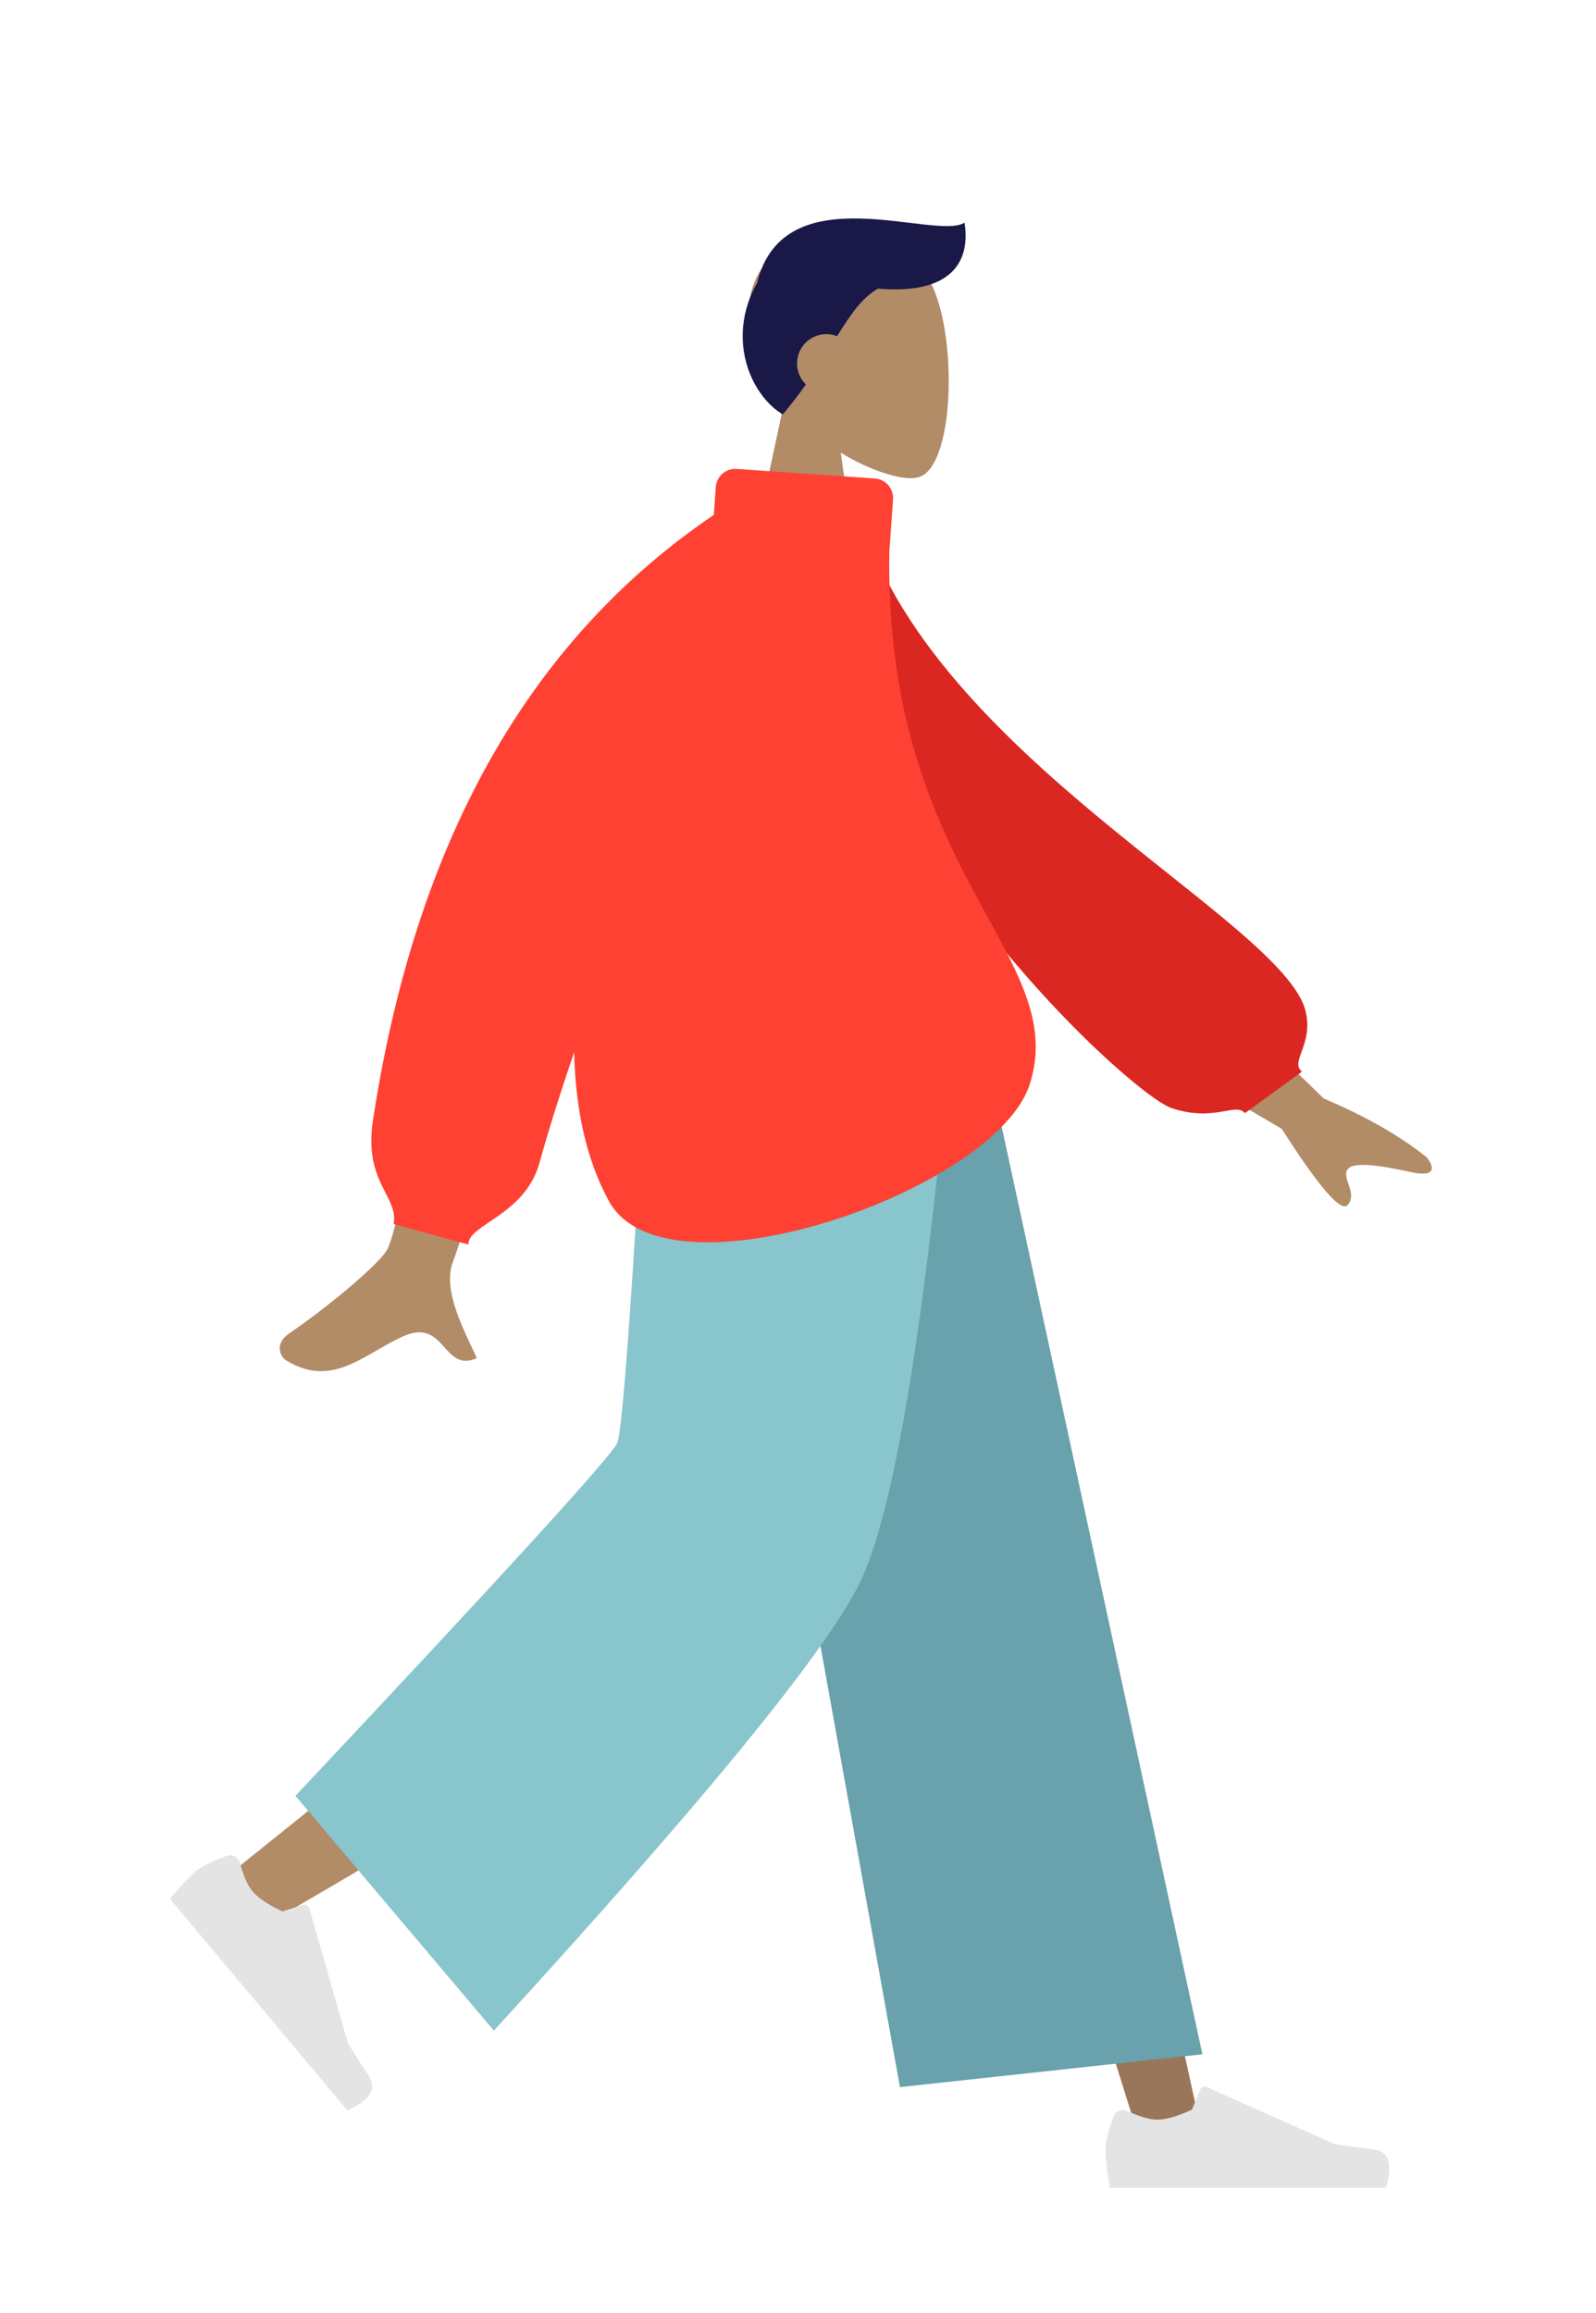 <svg width="138" height="200" viewBox="0 0 138 200" fill="none" xmlns="http://www.w3.org/2000/svg">
<path fill-rule="evenodd" clip-rule="evenodd" d="M67.758 35.02C65.809 32.731 64.49 29.927 64.71 26.784C65.345 17.73 77.949 19.722 80.401 24.292C82.853 28.861 82.561 40.453 79.393 41.27C78.129 41.596 75.437 40.798 72.697 39.146L74.417 51.312H64.263L67.758 35.02Z" fill="#B28B67"/>
<path fill-rule="evenodd" clip-rule="evenodd" d="M75.923 24.954C74.545 25.725 73.564 27.169 72.383 29.064C72.096 28.951 71.783 28.889 71.455 28.889C70.053 28.889 68.917 30.025 68.917 31.427C68.917 32.139 69.21 32.782 69.681 33.243C69.094 34.072 68.436 34.939 67.681 35.832C64.867 34.143 62.773 29.221 65.461 24.469C67.773 14.951 80.877 20.859 83.398 19.254C83.949 22.708 82.171 25.493 75.923 24.954Z" fill="#191847"/>
<path fill-rule="evenodd" clip-rule="evenodd" d="M63.854 88.043L84.62 140.602L98.548 185.036H104.047L82.755 88.043L63.854 88.043Z" fill="#997659"/>
<path fill-rule="evenodd" clip-rule="evenodd" d="M59.672 88.043C59.451 106.512 56.227 131.379 55.711 132.53C55.368 133.298 43.51 143.058 20.139 161.812L23.927 165.865C51.503 149.786 65.929 140.675 67.205 138.53C69.119 135.313 75.351 105.712 80.354 88.043H59.672Z" fill="#B28B67"/>
<path fill-rule="evenodd" clip-rule="evenodd" d="M19.632 160.458C18.36 160.908 17.484 161.334 17.003 161.738C16.419 162.228 15.647 163.041 14.69 164.177C15.258 164.855 20.371 170.948 30.028 182.457C31.997 181.614 32.615 180.628 31.882 179.5C31.148 178.371 30.548 177.426 30.081 176.665L26.739 164.99C26.675 164.765 26.44 164.635 26.216 164.7C26.212 164.701 26.208 164.702 26.204 164.703L24.421 165.268C23.184 164.692 22.317 164.107 21.82 163.515C21.416 163.034 21.053 162.206 20.73 161.032L20.73 161.032C20.606 160.581 20.14 160.316 19.69 160.44C19.67 160.446 19.651 160.452 19.632 160.458Z" fill="#E4E4E4"/>
<path fill-rule="evenodd" clip-rule="evenodd" d="M96.296 182.985C95.822 184.248 95.586 185.194 95.586 185.821C95.586 186.584 95.713 187.697 95.967 189.161C96.852 189.161 104.806 189.161 119.83 189.161C120.45 187.111 120.092 186.004 118.756 185.841C117.42 185.677 116.31 185.53 115.426 185.398L104.335 180.453C104.122 180.358 103.871 180.454 103.776 180.667C103.775 180.671 103.773 180.675 103.772 180.678L103.059 182.408C101.822 182.985 100.817 183.273 100.044 183.273C99.415 183.273 98.548 183.02 97.441 182.512L97.441 182.512C97.016 182.318 96.513 182.504 96.319 182.929C96.31 182.947 96.303 182.966 96.296 182.985Z" fill="#E4E4E4"/>
<path fill-rule="evenodd" clip-rule="evenodd" d="M77.816 180.459L103.965 177.621L84.585 88.043H61.165L77.816 180.459Z" fill="#69A1AC"/>
<path fill-rule="evenodd" clip-rule="evenodd" d="M25.547 155.272L42.7 175.574C60.765 155.843 71.298 142.968 74.297 136.95C77.296 130.932 79.992 114.63 82.385 88.043H56.018C54.71 111.433 53.829 123.672 53.374 124.76C52.919 125.849 43.644 136.019 25.547 155.272Z" fill="#89C5CC"/>
<path fill-rule="evenodd" clip-rule="evenodd" d="M102.027 82.929L114.461 94.98C118.079 96.514 121.043 98.207 123.354 100.059C123.874 100.682 124.439 101.876 121.994 101.342C119.549 100.808 116.953 100.355 116.494 101.145C116.034 101.935 117.388 103.146 116.539 104.18C115.973 104.869 114.069 102.677 110.827 97.602L97.897 90.028L102.027 82.929ZM41.224 72.021L50.836 72.057C43.515 95.622 39.629 107.96 39.178 109.071C38.162 111.572 40.312 115.381 41.231 117.428C38.237 118.758 38.556 113.83 34.78 115.575C31.333 117.168 28.711 120.055 24.729 117.614C24.239 117.314 23.703 116.184 24.999 115.3C28.229 113.1 32.883 109.249 33.511 107.982C34.369 106.253 36.94 94.267 41.224 72.021Z" fill="#B28B67"/>
<path fill-rule="evenodd" clip-rule="evenodd" d="M70.512 44.931L74.308 44.285C80.287 65.284 111.007 79.598 112.893 87.448C113.585 90.327 111.499 91.782 112.577 92.659L107.643 96.247C106.808 95.279 105.025 97.05 101.302 95.811C97.579 94.572 70.512 69.796 70.512 44.931Z" fill="#DB2721"/>
<path fill-rule="evenodd" clip-rule="evenodd" d="M76.897 47.723C76.459 75.525 92.635 82.616 89.032 93.769C86.056 102.979 57.578 112.88 52.65 103.852C50.655 100.197 49.75 95.778 49.647 90.973C48.388 94.664 47.392 97.842 46.659 100.507C45.395 105.103 40.494 105.834 40.494 107.605L34.038 105.834C34.475 103.428 31.432 102.257 32.248 96.882C35.904 72.802 45.729 55.347 61.722 44.517L61.891 42.114C61.959 41.182 62.767 40.48 63.699 40.543L75.647 41.373C76.58 41.436 77.283 42.245 77.218 43.177C77.218 43.178 77.218 43.178 77.217 43.178L76.897 47.723Z" fill="#FF4133"/>
</svg>
